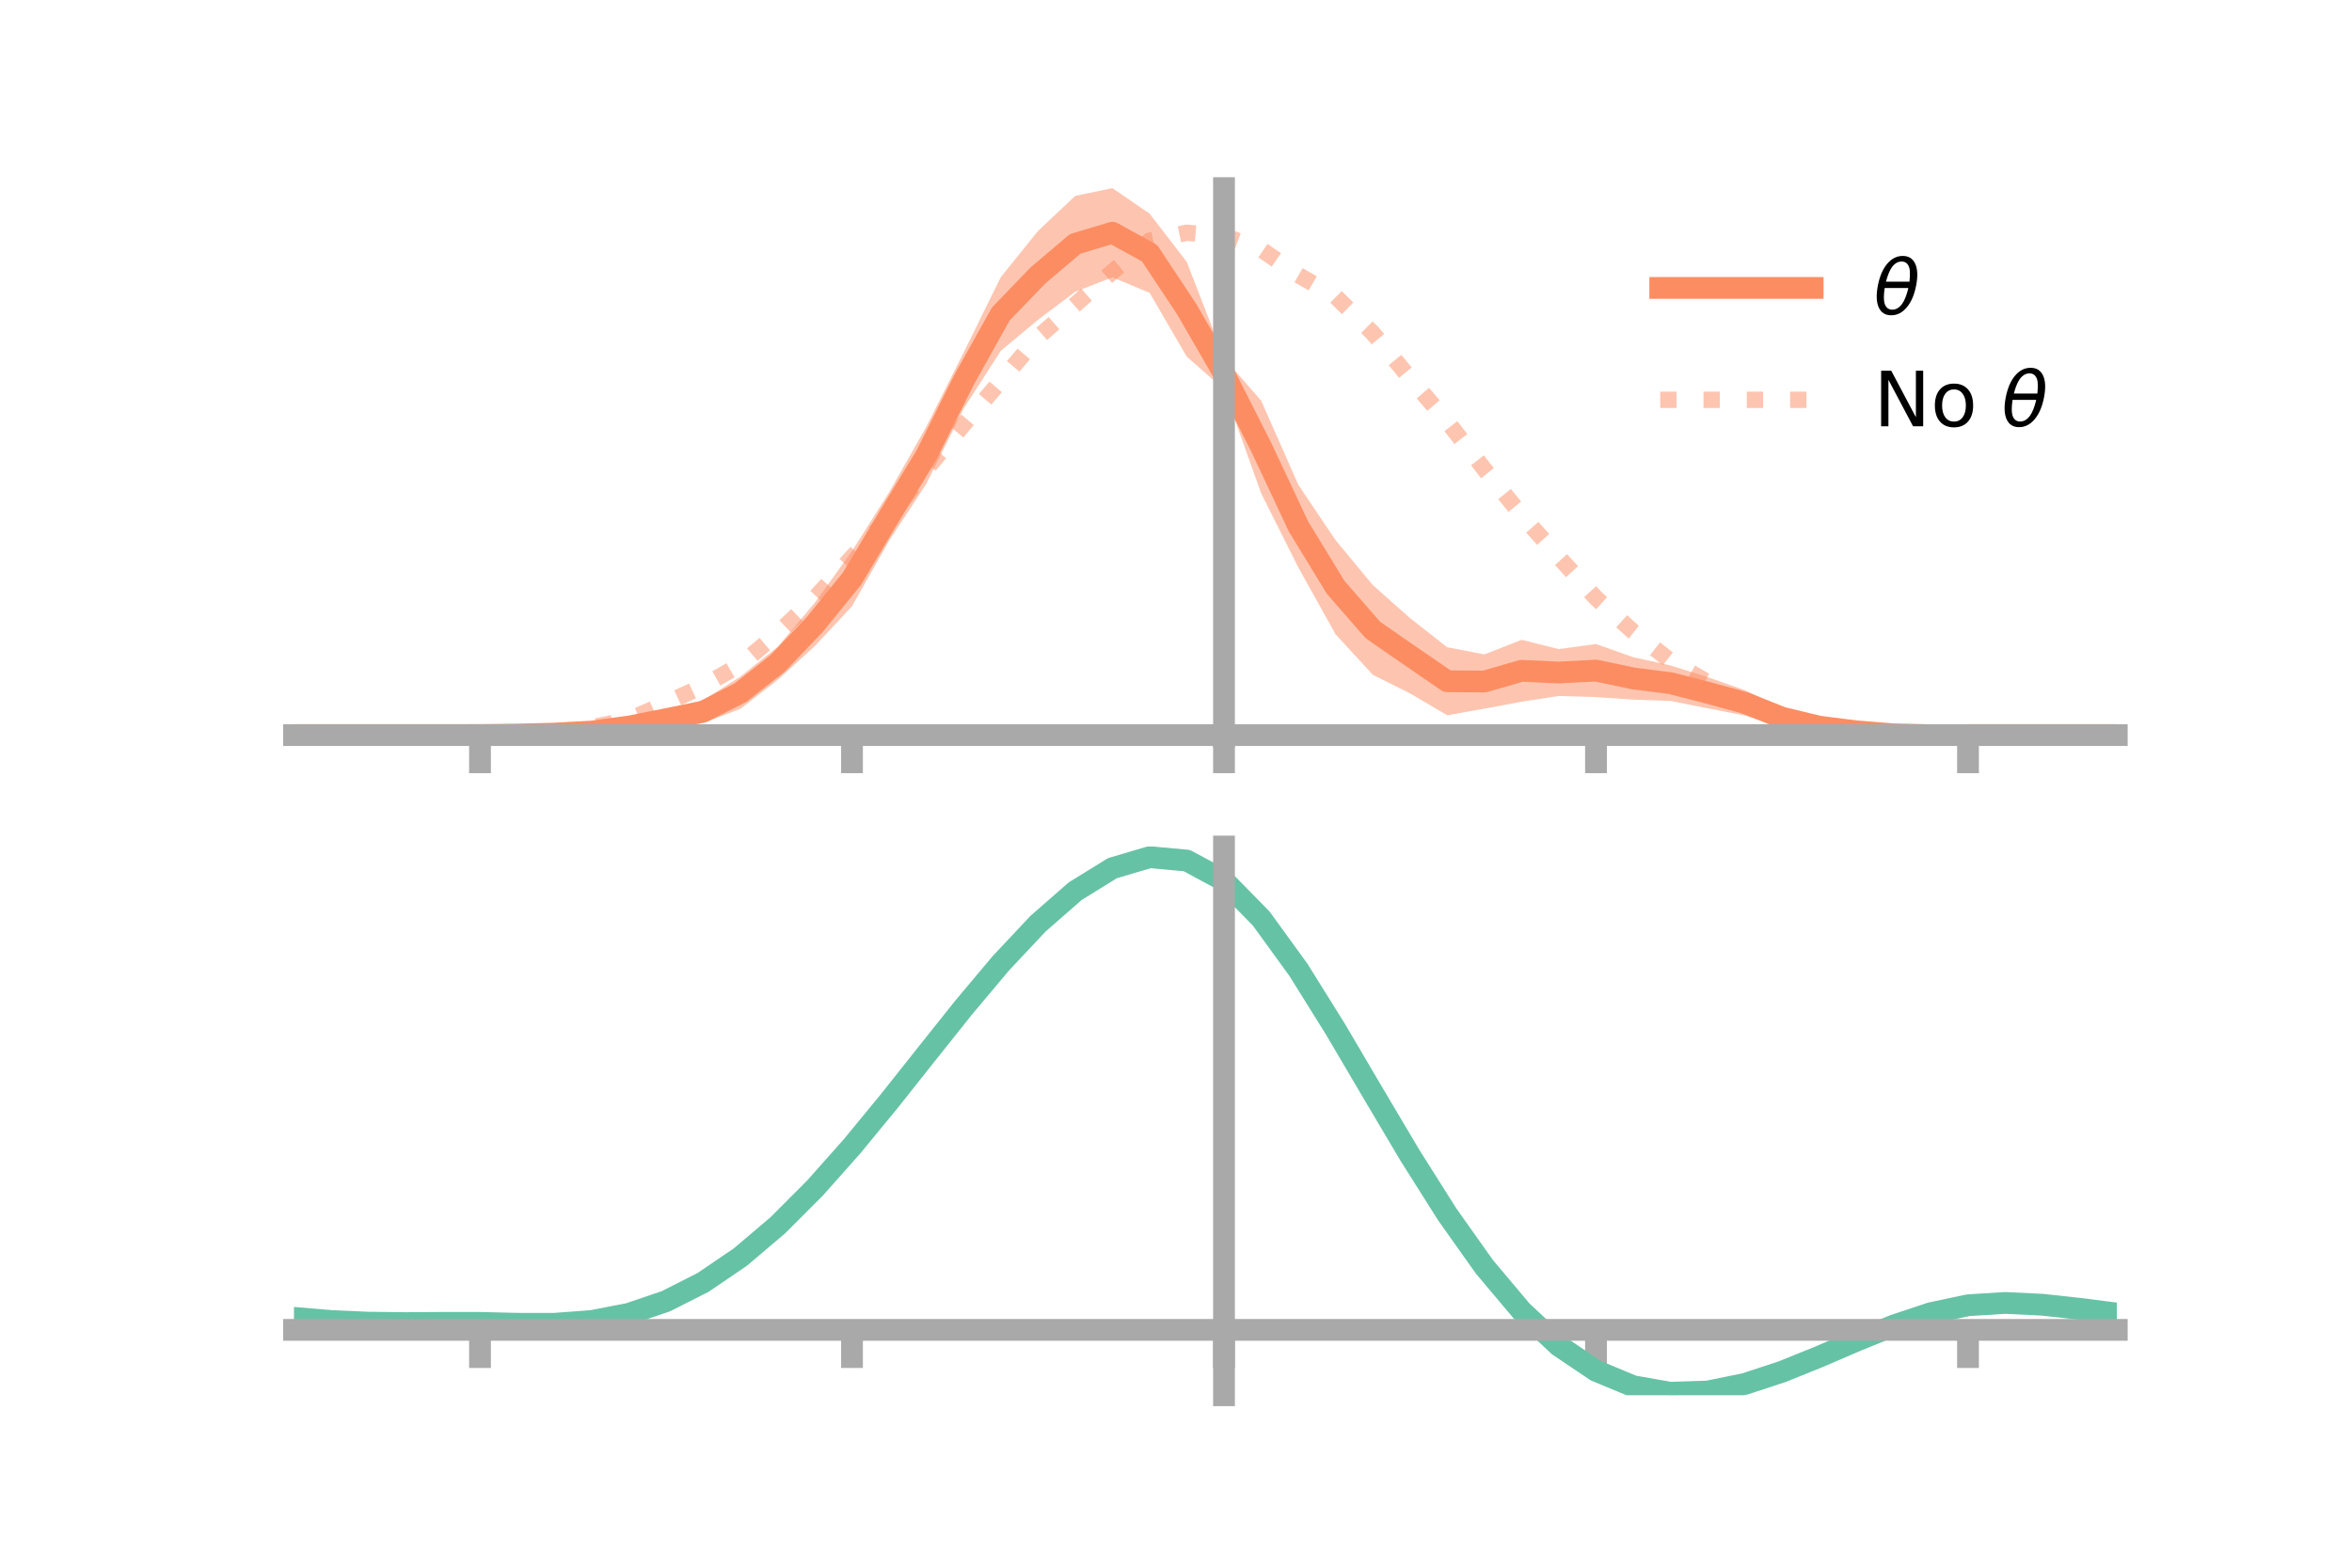 <?xml version="1.0" encoding="utf-8" standalone="no"?>
<!DOCTYPE svg PUBLIC "-//W3C//DTD SVG 1.1//EN"
  "http://www.w3.org/Graphics/SVG/1.1/DTD/svg11.dtd">
<!-- Created with matplotlib (https://matplotlib.org/) -->
<svg height="144pt" version="1.1" viewBox="0 0 216 144" width="216pt" xmlns="http://www.w3.org/2000/svg" xmlns:xlink="http://www.w3.org/1999/xlink">
 <defs>
  <style type="text/css">*{stroke-linecap:butt;stroke-linejoin:round;}</style>
 </defs>
 <g id="figure_1">
  <g id="patch_1">
   <path d="M 0 144 
L 216 144 
L 216 0 
L 0 0 
z
" style="fill:none;"/>
  </g>
  <g id="axes_1">
   <g id="patch_2">
    <path d="M 27 67.68 
L 194.4 67.68 
L 194.4 17.28 
L 27 17.28 
z
" style="fill:none;"/>
   </g>
   <g id="PolyCollection_1">
    <path clip-path="url(#p8e1323456f)" d="M 27 67.522 
L 27 67.522 
L 30.416 67.522 
L 33.833 67.522 
L 37.249 67.522 
L 40.665 67.522 
L 44.082 67.508 
L 47.498 67.394 
L 50.914 67.164 
L 54.331 66.876 
L 57.747 66.174 
L 61.163 65.202 
L 64.58 64.318 
L 67.996 62.148 
L 71.412 59.418 
L 74.829 55.364 
L 78.245 50.62 
L 81.661 45.21 
L 85.078 39.183 
L 88.494 32.395 
L 91.91 25.456 
L 95.327 21.215 
L 98.743 17.995 
L 102.159 17.28 
L 105.576 19.624 
L 108.992 24.062 
L 112.408 32.883 
L 115.824 36.807 
L 119.241 44.542 
L 122.657 49.619 
L 126.073 53.742 
L 129.49 56.772 
L 132.906 59.45 
L 136.322 60.11 
L 139.739 58.771 
L 143.155 59.622 
L 146.571 59.157 
L 149.988 60.367 
L 153.404 61.12 
L 156.82 62.199 
L 160.237 63.395 
L 163.653 65.044 
L 167.069 66.189 
L 170.486 66.843 
L 173.902 67.222 
L 177.318 67.453 
L 180.735 67.516 
L 184.151 67.522 
L 187.567 67.522 
L 190.984 67.522 
L 194.4 67.522 
L 194.4 67.522 
L 194.4 67.522 
L 190.984 67.522 
L 187.567 67.522 
L 184.151 67.522 
L 180.735 67.533 
L 177.318 67.623 
L 173.902 67.68 
L 170.486 67.514 
L 167.069 67.306 
L 163.653 66.802 
L 160.237 65.725 
L 156.82 65.06 
L 153.404 64.381 
L 149.988 64.266 
L 146.571 64.033 
L 143.155 63.928 
L 139.739 64.459 
L 136.322 65.093 
L 132.906 65.702 
L 129.49 63.689 
L 126.073 61.984 
L 122.657 58.266 
L 119.241 52.142 
L 115.824 45.326 
L 112.408 35.767 
L 108.992 32.764 
L 105.576 26.9 
L 102.159 25.473 
L 98.743 26.802 
L 95.327 29.376 
L 91.91 32.228 
L 88.494 37.539 
L 85.078 44.434 
L 81.661 49.648 
L 78.245 55.688 
L 74.829 59.354 
L 71.412 62.457 
L 67.996 65.108 
L 64.58 66.415 
L 61.163 66.927 
L 57.747 67.307 
L 54.331 67.524 
L 50.914 67.608 
L 47.498 67.556 
L 44.082 67.528 
L 40.665 67.522 
L 37.249 67.522 
L 33.833 67.522 
L 30.416 67.522 
L 27 67.522 
z
" style="fill:#fc8d62;fill-opacity:0.5;"/>
   </g>
   <g id="matplotlib.axis_1">
    <g id="xtick_1">
     <g id="line2d_1">
      <defs>
       <path d="M 0 0 
L 0 3.5 
" id="mcdcd6e7ea8" style="stroke:#a9a9a9;stroke-width:2;"/>
      </defs>
      <g>
       <use style="fill:#a9a9a9;stroke:#a9a9a9;stroke-width:2;" x="44.082" xlink:href="#mcdcd6e7ea8" y="67.522"/>
      </g>
     </g>
    </g>
    <g id="xtick_2">
     <g id="line2d_2">
      <g>
       <use style="fill:#a9a9a9;stroke:#a9a9a9;stroke-width:2;" x="78.245" xlink:href="#mcdcd6e7ea8" y="67.522"/>
      </g>
     </g>
    </g>
    <g id="xtick_3">
     <g id="line2d_3">
      <g>
       <use style="fill:#a9a9a9;stroke:#a9a9a9;stroke-width:2;" x="112.408" xlink:href="#mcdcd6e7ea8" y="67.522"/>
      </g>
     </g>
    </g>
    <g id="xtick_4">
     <g id="line2d_4">
      <g>
       <use style="fill:#a9a9a9;stroke:#a9a9a9;stroke-width:2;" x="146.571" xlink:href="#mcdcd6e7ea8" y="67.522"/>
      </g>
     </g>
    </g>
    <g id="xtick_5">
     <g id="line2d_5">
      <g>
       <use style="fill:#a9a9a9;stroke:#a9a9a9;stroke-width:2;" x="180.735" xlink:href="#mcdcd6e7ea8" y="67.522"/>
      </g>
     </g>
    </g>
   </g>
   <g id="matplotlib.axis_2"/>
   <g id="line2d_6">
    <path clip-path="url(#p8e1323456f)" d="M 27 67.522 
L 30.416 67.522 
L 33.833 67.522 
L 37.249 67.522 
L 40.665 67.522 
L 44.082 67.518 
L 47.498 67.475 
L 50.914 67.386 
L 54.331 67.2 
L 57.747 66.741 
L 61.163 66.065 
L 64.58 65.367 
L 67.996 63.628 
L 71.412 60.937 
L 74.829 57.359 
L 78.245 53.154 
L 81.661 47.429 
L 85.078 41.809 
L 88.494 34.967 
L 91.91 28.842 
L 95.327 25.296 
L 98.743 22.399 
L 102.159 21.376 
L 105.576 23.262 
L 108.992 28.413 
L 112.408 34.325 
L 115.824 41.066 
L 119.241 48.342 
L 122.657 53.943 
L 126.073 57.863 
L 129.49 60.231 
L 132.906 62.576 
L 136.322 62.602 
L 139.739 61.615 
L 143.155 61.775 
L 146.571 61.595 
L 149.988 62.317 
L 153.404 62.751 
L 156.82 63.63 
L 160.237 64.56 
L 163.653 65.923 
L 167.069 66.748 
L 170.486 67.178 
L 173.902 67.451 
L 177.318 67.538 
L 180.735 67.525 
L 184.151 67.522 
L 187.567 67.522 
L 190.984 67.522 
L 194.4 67.522 
" style="fill:none;stroke:#fc8d62;stroke-linecap:square;stroke-width:2;"/>
   </g>
   <g id="line2d_7">
    <path clip-path="url(#p8e1323456f)" d="M 27 67.522 
L 30.416 67.522 
L 33.833 67.522 
L 37.249 67.522 
L 40.665 67.522 
L 44.082 67.522 
L 47.498 67.491 
L 50.914 67.257 
L 54.331 66.815 
L 57.747 66.111 
L 61.163 64.592 
L 64.58 63.002 
L 67.996 61.052 
L 71.412 58.168 
L 74.829 54.934 
L 78.245 51.189 
L 81.661 47.535 
L 85.078 43.094 
L 88.494 38.996 
L 91.91 34.988 
L 95.327 30.968 
L 98.743 27.976 
L 102.159 24.971 
L 105.576 22.104 
L 108.992 21.376 
L 112.408 21.667 
L 115.824 22.913 
L 119.241 25.272 
L 122.657 27.233 
L 126.073 30.59 
L 129.49 34.744 
L 132.906 38.714 
L 136.322 43.107 
L 139.739 47.318 
L 143.155 51.176 
L 146.571 54.934 
L 149.988 58.022 
L 153.404 60.699 
L 156.82 62.665 
L 160.237 64.74 
L 163.653 66.139 
L 167.069 66.681 
L 170.486 67.27 
L 173.902 67.502 
L 177.318 67.518 
L 180.735 67.522 
L 184.151 67.522 
L 187.567 67.522 
L 190.984 67.522 
L 194.4 67.522 
" style="fill:none;stroke:#fc8d62;stroke-dasharray:1.5,2.475;stroke-dashoffset:0;stroke-opacity:0.5;stroke-width:1.5;"/>
   </g>
   <g id="patch_3">
    <path d="M 112.408 67.68 
L 112.408 17.28 
" style="fill:none;stroke:#a9a9a9;stroke-linecap:square;stroke-linejoin:miter;stroke-width:2;"/>
   </g>
   <g id="patch_4">
    <path d="M 194.4 67.68 
L 194.4 17.28 
" style="fill:none;"/>
   </g>
   <g id="patch_5">
    <path d="M 27 67.522 
L 194.4 67.522 
" style="fill:none;stroke:#a9a9a9;stroke-linecap:square;stroke-linejoin:miter;stroke-width:2;"/>
   </g>
   <g id="patch_6">
    <path d="M 27 17.28 
L 194.4 17.28 
" style="fill:none;"/>
   </g>
   <g id="legend_1">
    <g id="line2d_8">
     <path d="M 152.47 26.449 
L 166.47 26.449 
" style="fill:none;stroke:#fc8d62;stroke-linecap:square;stroke-width:2;"/>
    </g>
    <g id="line2d_9"/>
    <g id="text_1">
     <!-- $\theta$ -->
     <g transform="translate(172.07 28.899)scale(0.07 -0.07)">
      <defs>
       <path d="M 45.516 34.672 
L 14.453 34.672 
Q 12.359 20.062 14.5 13.875 
Q 17.188 6.25 24.469 6.25 
Q 31.781 6.25 37.359 13.922 
Q 42.234 20.656 45.516 34.672 
z
M 47.016 42.969 
Q 48.344 56.844 46.625 61.719 
Q 43.953 69.438 36.766 69.438 
Q 29.297 69.438 23.828 61.812 
Q 19.531 55.672 16.156 42.969 
z
M 38.188 76.766 
Q 49.906 76.766 54.594 66.406 
Q 59.281 56.109 55.719 37.844 
Q 52.203 19.625 43.453 9.281 
Q 34.766 -1.125 23.047 -1.125 
Q 11.281 -1.125 6.641 9.281 
Q 2 19.625 5.516 37.844 
Q 9.078 56.109 17.719 66.406 
Q 26.422 76.766 38.188 76.766 
z
" id="DejaVuSans-Oblique-952"/>
      </defs>
      <use transform="translate(0 0.234)" xlink:href="#DejaVuSans-Oblique-952"/>
     </g>
    </g>
    <g id="line2d_10">
     <path d="M 152.47 36.724 
L 166.47 36.724 
" style="fill:none;stroke:#fc8d62;stroke-dasharray:1.5,2.475;stroke-dashoffset:0;stroke-opacity:0.5;stroke-width:1.5;"/>
    </g>
    <g id="line2d_11"/>
    <g id="text_2">
     <!-- No $\theta$ -->
     <g transform="translate(172.07 39.174)scale(0.07 -0.07)">
      <defs>
       <path d="M 9.812 72.906 
L 23.094 72.906 
L 55.422 11.922 
L 55.422 72.906 
L 64.984 72.906 
L 64.984 0 
L 51.703 0 
L 19.391 60.984 
L 19.391 0 
L 9.812 0 
z
" id="DejaVuSans-78"/>
       <path d="M 30.609 48.391 
Q 23.391 48.391 19.188 42.75 
Q 14.984 37.109 14.984 27.297 
Q 14.984 17.484 19.156 11.844 
Q 23.344 6.203 30.609 6.203 
Q 37.797 6.203 41.984 11.859 
Q 46.188 17.531 46.188 27.297 
Q 46.188 37.016 41.984 42.703 
Q 37.797 48.391 30.609 48.391 
z
M 30.609 56 
Q 42.328 56 49.016 48.375 
Q 55.719 40.766 55.719 27.297 
Q 55.719 13.875 49.016 6.219 
Q 42.328 -1.422 30.609 -1.422 
Q 18.844 -1.422 12.172 6.219 
Q 5.516 13.875 5.516 27.297 
Q 5.516 40.766 12.172 48.375 
Q 18.844 56 30.609 56 
z
" id="DejaVuSans-111"/>
       <path id="DejaVuSans-32"/>
      </defs>
      <use transform="translate(0 0.234)" xlink:href="#DejaVuSans-78"/>
      <use transform="translate(74.805 0.234)" xlink:href="#DejaVuSans-111"/>
      <use transform="translate(135.986 0.234)" xlink:href="#DejaVuSans-32"/>
      <use transform="translate(167.773 0.234)" xlink:href="#DejaVuSans-Oblique-952"/>
     </g>
    </g>
   </g>
  </g>
  <g id="axes_2">
   <g id="patch_7">
    <path d="M 27 128.16 
L 194.4 128.16 
L 194.4 77.76 
L 27 77.76 
z
" style="fill:none;"/>
   </g>
   <g id="PolyCollection_2">
    <path clip-path="url(#p7042b28280)" d="M 27 121.092 
L 27 121.013 
L 30.416 121.309 
L 33.833 121.466 
L 37.249 121.501 
L 40.665 121.474 
L 44.082 121.473 
L 47.498 121.554 
L 50.914 121.556 
L 54.331 121.3 
L 57.747 120.638 
L 61.163 119.457 
L 64.58 117.686 
L 67.996 115.305 
L 71.412 112.333 
L 74.829 108.829 
L 78.245 104.888 
L 81.661 100.635 
L 85.078 96.227 
L 88.494 91.846 
L 91.91 87.692 
L 95.327 83.98 
L 98.743 80.936 
L 102.159 78.786 
L 105.576 77.76 
L 108.992 78.079 
L 112.408 79.949 
L 115.824 83.482 
L 119.241 88.264 
L 122.657 93.823 
L 126.073 99.72 
L 129.49 105.576 
L 132.906 111.076 
L 136.322 115.975 
L 139.739 120.1 
L 143.155 123.344 
L 146.571 125.669 
L 149.988 127.098 
L 153.404 127.703 
L 156.82 127.597 
L 160.237 126.917 
L 163.653 125.817 
L 167.069 124.463 
L 170.486 123.021 
L 173.902 121.657 
L 177.318 120.534 
L 180.735 119.812 
L 184.151 119.6 
L 187.567 119.772 
L 190.984 120.155 
L 194.4 120.605 
L 194.4 120.71 
L 194.4 120.71 
L 190.984 120.286 
L 187.567 119.922 
L 184.151 119.761 
L 180.735 119.978 
L 177.318 120.71 
L 173.902 121.865 
L 170.486 123.28 
L 167.069 124.781 
L 163.653 126.189 
L 160.237 127.331 
L 156.82 128.038 
L 153.404 128.16 
L 149.988 127.567 
L 146.571 126.162 
L 143.155 123.891 
L 139.739 120.74 
L 136.322 116.747 
L 132.906 112.009 
L 129.49 106.687 
L 126.073 101.016 
L 122.657 95.297 
L 119.241 89.902 
L 115.824 85.257 
L 112.408 81.827 
L 108.992 80.017 
L 105.576 79.713 
L 102.159 80.709 
L 98.743 82.785 
L 95.327 85.717 
L 91.91 89.282 
L 88.494 93.264 
L 85.078 97.454 
L 81.661 101.662 
L 78.245 105.715 
L 74.829 109.467 
L 71.412 112.798 
L 67.996 115.624 
L 64.58 117.891 
L 61.163 119.586 
L 57.747 120.732 
L 54.331 121.385 
L 50.914 121.639 
L 47.498 121.634 
L 44.082 121.553 
L 40.665 121.548 
L 37.249 121.565 
L 33.833 121.521 
L 30.416 121.369 
L 27 121.092 
z
" style="fill:#66c2a5;fill-opacity:0.5;"/>
   </g>
   <g id="matplotlib.axis_3">
    <g id="xtick_6">
     <g id="line2d_12">
      <g>
       <use style="fill:#a9a9a9;stroke:#a9a9a9;stroke-width:2;" x="44.082" xlink:href="#mcdcd6e7ea8" y="122.154"/>
      </g>
     </g>
    </g>
    <g id="xtick_7">
     <g id="line2d_13">
      <g>
       <use style="fill:#a9a9a9;stroke:#a9a9a9;stroke-width:2;" x="78.245" xlink:href="#mcdcd6e7ea8" y="122.154"/>
      </g>
     </g>
    </g>
    <g id="xtick_8">
     <g id="line2d_14">
      <g>
       <use style="fill:#a9a9a9;stroke:#a9a9a9;stroke-width:2;" x="112.408" xlink:href="#mcdcd6e7ea8" y="122.154"/>
      </g>
     </g>
    </g>
    <g id="xtick_9">
     <g id="line2d_15">
      <g>
       <use style="fill:#a9a9a9;stroke:#a9a9a9;stroke-width:2;" x="146.571" xlink:href="#mcdcd6e7ea8" y="122.154"/>
      </g>
     </g>
    </g>
    <g id="xtick_10">
     <g id="line2d_16">
      <g>
       <use style="fill:#a9a9a9;stroke:#a9a9a9;stroke-width:2;" x="180.735" xlink:href="#mcdcd6e7ea8" y="122.154"/>
      </g>
     </g>
    </g>
   </g>
   <g id="matplotlib.axis_4"/>
   <g id="line2d_17">
    <path clip-path="url(#p7042b28280)" d="M 27 121.052 
L 30.416 121.339 
L 33.833 121.494 
L 37.249 121.533 
L 40.665 121.511 
L 44.082 121.513 
L 47.498 121.594 
L 50.914 121.597 
L 54.331 121.342 
L 57.747 120.685 
L 61.163 119.522 
L 64.58 117.789 
L 67.996 115.464 
L 71.412 112.566 
L 74.829 109.148 
L 78.245 105.301 
L 81.661 101.148 
L 85.078 96.841 
L 88.494 92.555 
L 91.91 88.487 
L 95.327 84.848 
L 98.743 81.86 
L 102.159 79.748 
L 105.576 78.736 
L 108.992 79.048 
L 112.408 80.888 
L 115.824 84.37 
L 119.241 89.083 
L 122.657 94.56 
L 126.073 100.368 
L 129.49 106.132 
L 132.906 111.542 
L 136.322 116.361 
L 139.739 120.42 
L 143.155 123.617 
L 146.571 125.916 
L 149.988 127.332 
L 153.404 127.932 
L 156.82 127.818 
L 160.237 127.124 
L 163.653 126.003 
L 167.069 124.622 
L 170.486 123.151 
L 173.902 121.761 
L 177.318 120.622 
L 180.735 119.895 
L 184.151 119.681 
L 187.567 119.847 
L 190.984 120.22 
L 194.4 120.658 
" style="fill:none;stroke:#66c2a5;stroke-linecap:square;stroke-width:2;"/>
   </g>
   <g id="patch_8">
    <path d="M 112.408 128.16 
L 112.408 77.76 
" style="fill:none;stroke:#a9a9a9;stroke-linecap:square;stroke-linejoin:miter;stroke-width:2;"/>
   </g>
   <g id="patch_9">
    <path d="M 194.4 128.16 
L 194.4 77.76 
" style="fill:none;"/>
   </g>
   <g id="patch_10">
    <path d="M 27 122.154 
L 194.4 122.154 
" style="fill:none;stroke:#a9a9a9;stroke-linecap:square;stroke-linejoin:miter;stroke-width:2;"/>
   </g>
   <g id="patch_11">
    <path d="M 27 77.76 
L 194.4 77.76 
" style="fill:none;"/>
   </g>
  </g>
 </g>
 <defs>
  <clipPath id="p8e1323456f">
   <rect height="50.4" width="167.4" x="27" y="17.28"/>
  </clipPath>
  <clipPath id="p7042b28280">
   <rect height="50.4" width="167.4" x="27" y="77.76"/>
  </clipPath>
 </defs>
</svg>
